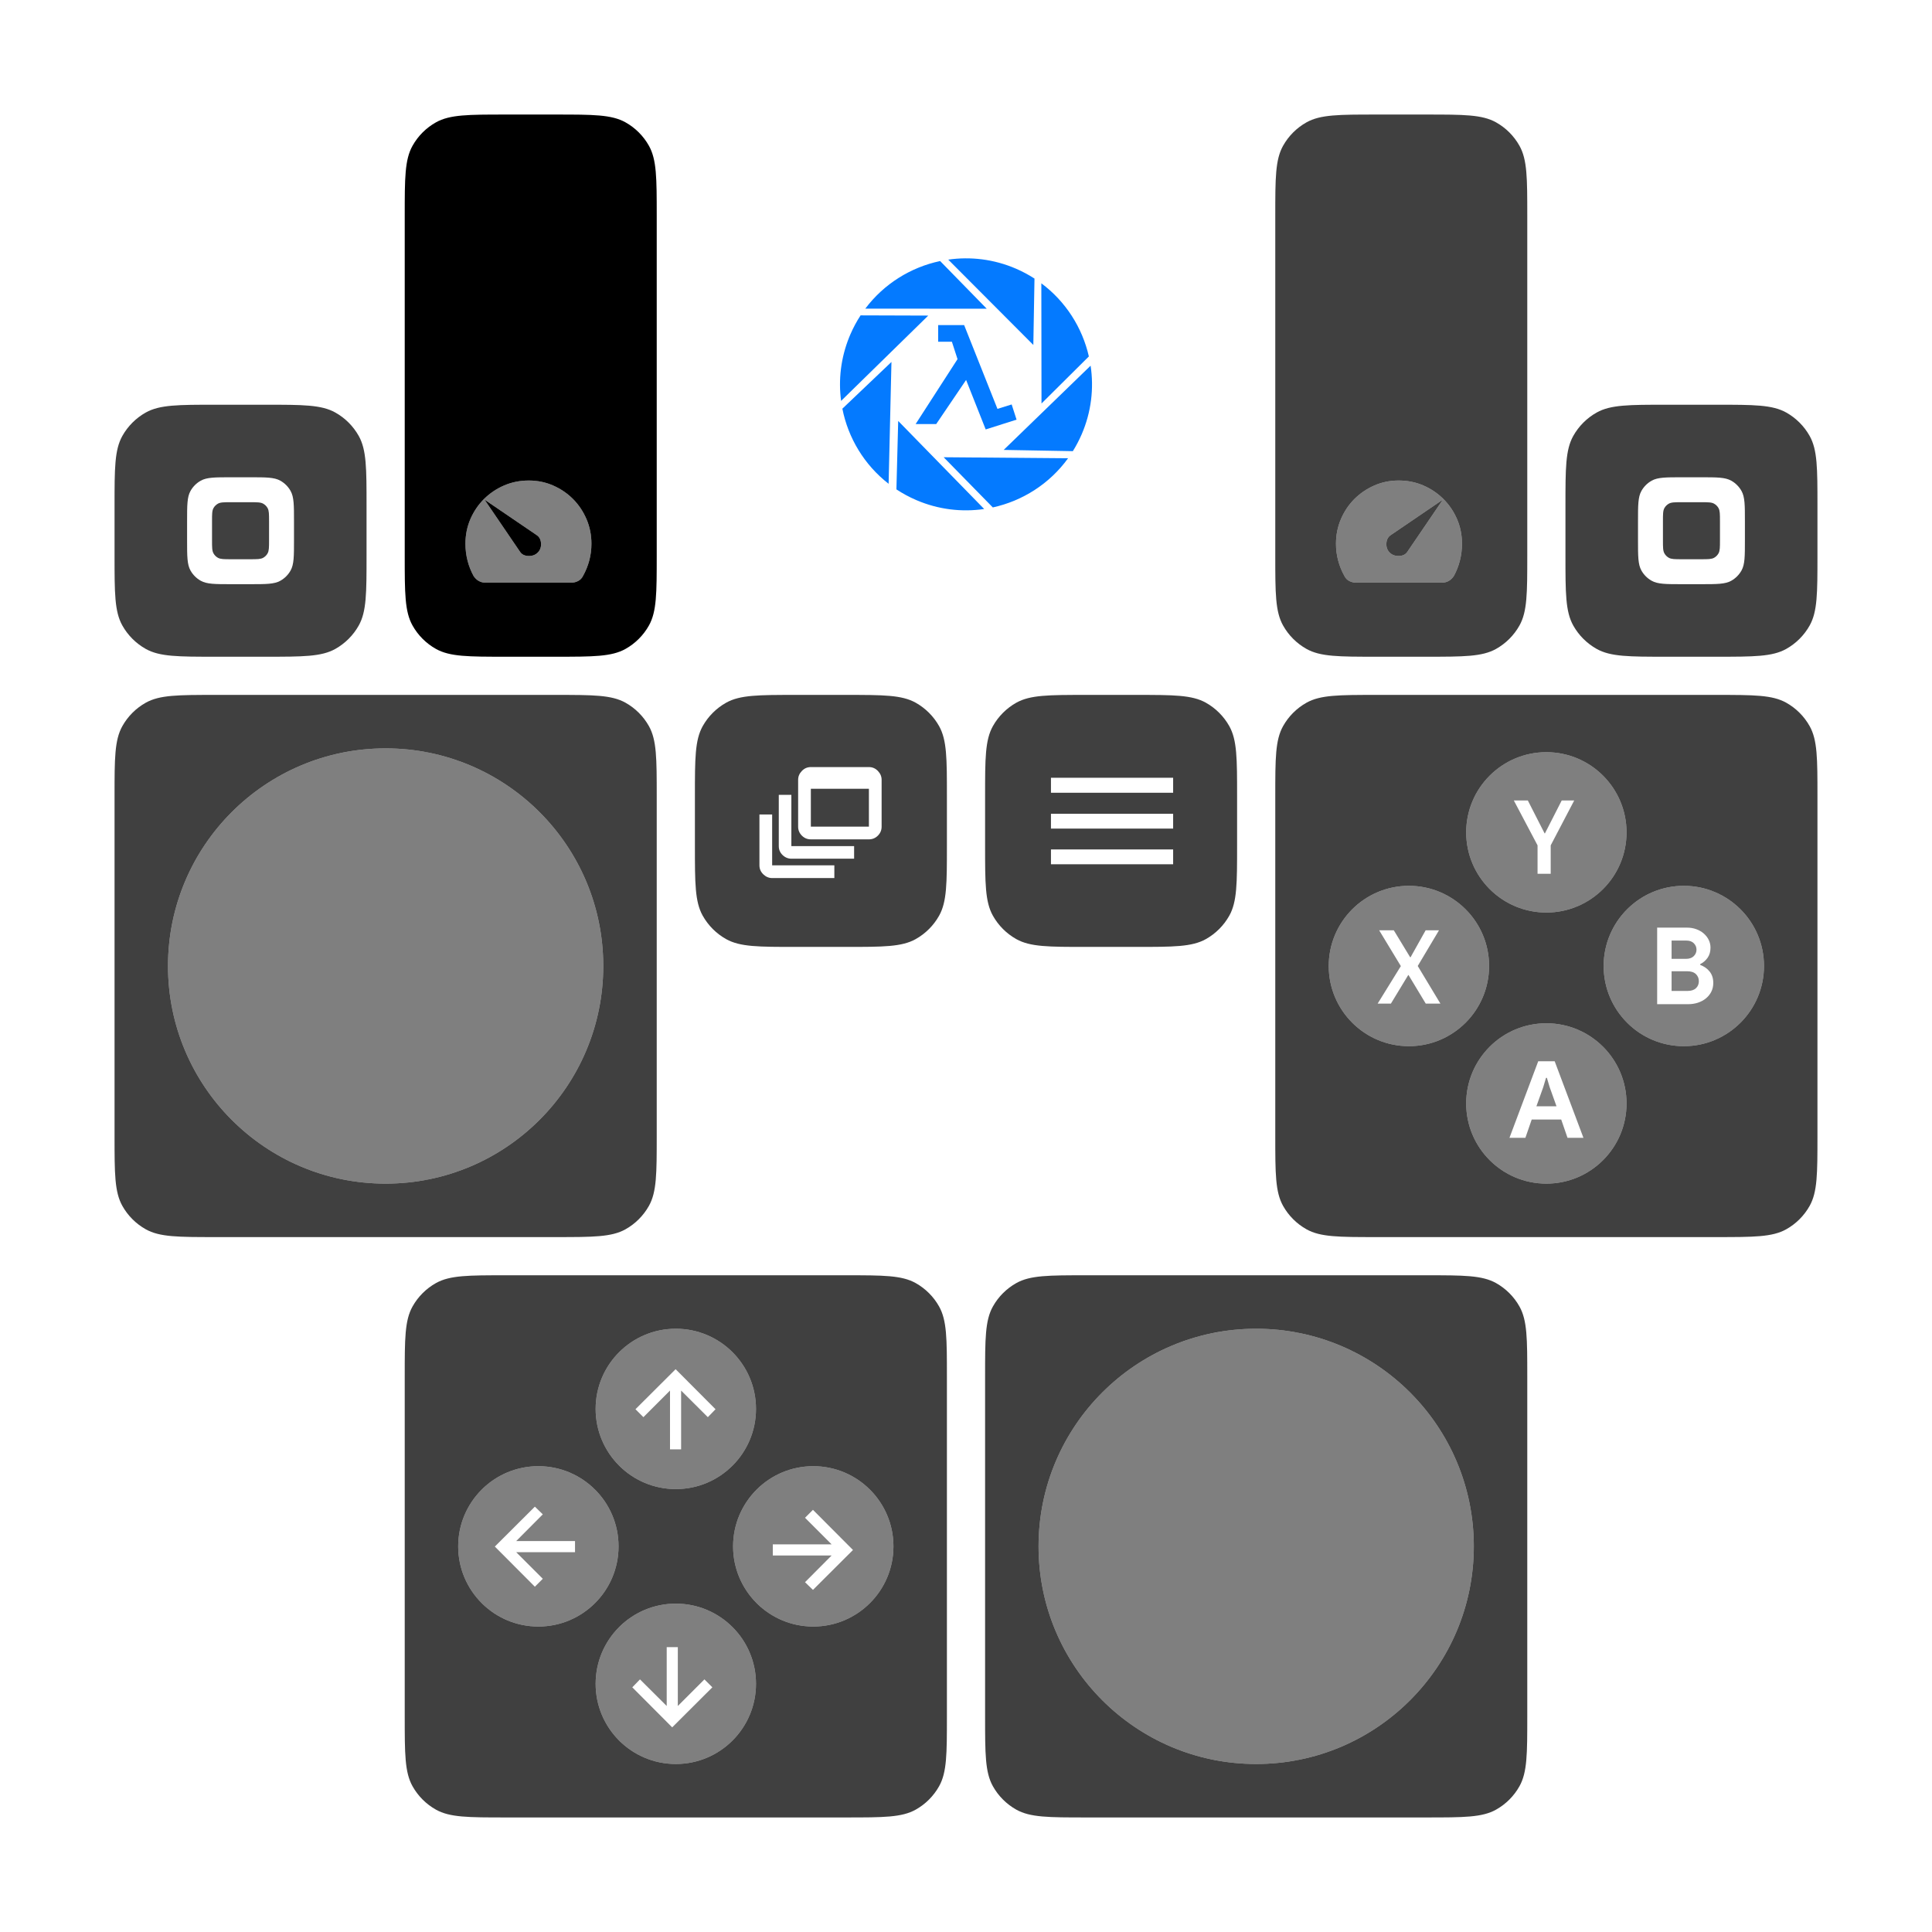 <?xml version="1.0" encoding="UTF-8"?>
<!-- Generated by Pixelmator Pro 3.1.1 -->
<svg width="506" height="506" viewBox="0 0 506 506" xmlns="http://www.w3.org/2000/svg" xmlns:xlink="http://www.w3.org/1999/xlink">
    <g id="Select-Start">
        <path id="Start" fill="#000000" fill-opacity="0.75" fill-rule="evenodd" stroke="none" d="M 297.6 182 C 307.317 182 312.175 182 315.818 184.04 C 318.392 185.482 320.518 187.608 321.96 190.182 C 324 193.825 324 198.683 324 208.4 L 324 221.6 C 324 231.317 324 236.175 321.96 239.818 C 320.518 242.392 318.392 244.518 315.818 245.96 C 312.175 248 307.317 248 297.6 248 L 284.4 248 C 274.683 248 269.825 248 266.182 245.96 C 263.608 244.518 261.482 242.392 260.04 239.818 C 258 236.175 258 231.317 258 221.6 L 258 208.4 C 258 198.683 258 193.825 260.04 190.182 C 261.482 187.608 263.608 185.482 266.182 184.04 C 269.825 182 274.683 182 284.4 182 Z"/>
        <path id="path1" fill="#ffffff" stroke="none" d="M 275.25 226.356 L 275.25 222.473 L 307.25 222.473 L 307.25 226.356 Z M 275.25 217.012 L 275.25 213.129 L 307.25 213.129 L 307.25 217.012 Z M 275.25 207.625 L 275.25 203.7 L 307.25 203.7 L 307.25 207.625 Z"/>
        <path id="Select" fill="#000000" fill-opacity="0.75" fill-rule="evenodd" stroke="none" d="M 221.6 182 C 231.317 182 236.175 182 239.818 184.04 C 242.392 185.482 244.518 187.608 245.96 190.182 C 248 193.825 248 198.683 248 208.4 L 248 221.6 C 248 231.317 248 236.175 245.96 239.818 C 244.518 242.392 242.392 244.518 239.818 245.96 C 236.175 248 231.317 248 221.6 248 L 208.4 248 C 198.683 248 193.825 248 190.182 245.96 C 187.608 244.518 185.482 242.392 184.04 239.818 C 182 236.175 182 231.317 182 221.6 L 182 208.4 C 182 198.683 182 193.825 184.04 190.182 C 185.482 187.608 187.608 185.482 190.182 184.04 C 193.825 182 198.683 182 208.4 182 Z"/>
        <path id="path2" fill="#ffffff" stroke="none" d="M 202.23 229.968 C 201.362 229.968 200.589 229.642 199.914 228.991 C 199.238 228.339 198.9 227.555 198.9 226.638 L 198.9 213.316 L 202.23 213.316 L 202.23 226.638 L 218.52 226.638 L 218.52 229.968 Z M 207.298 224.9 C 206.405 224.9 205.627 224.58 204.963 223.941 C 204.3 223.301 203.968 222.523 203.968 221.606 L 203.968 208.176 L 207.262 208.176 L 207.262 221.606 L 223.696 221.606 L 223.696 224.9 Z M 212.366 219.832 C 211.449 219.832 210.665 219.506 210.013 218.855 C 209.362 218.203 209.036 217.419 209.036 216.502 L 209.036 204.23 C 209.036 203.362 209.362 202.589 210.013 201.914 C 210.665 201.238 211.449 200.9 212.366 200.9 L 227.57 200.9 C 228.487 200.9 229.271 201.238 229.923 201.914 C 230.574 202.589 230.9 203.362 230.9 204.23 L 230.9 216.502 C 230.9 217.419 230.574 218.203 229.923 218.855 C 229.271 219.506 228.487 219.832 227.57 219.832 Z M 212.366 216.502 L 227.57 216.502 L 227.57 206.583 L 212.366 206.583 L 212.366 216.502 Z"/>
    </g>
    <g id="DPad">
        <path id="path3" fill="#000000" fill-opacity="0.75" fill-rule="evenodd" stroke="none" d="M 132.4 476 C 122.684 476 117.824 475.999 114.182 473.959 C 111.607 472.517 109.483 470.393 108.041 467.818 C 106.001 464.176 106 459.316 106 449.6 L 106 360.4 C 106 350.684 106.001 345.824 108.041 342.182 C 109.483 339.607 111.607 337.483 114.182 336.041 C 117.824 334.001 122.684 334 132.4 334 L 221.6 334 C 231.316 334 236.176 334.001 239.818 336.041 C 242.393 337.483 244.517 339.607 245.959 342.182 C 247.999 345.824 248 350.684 248 360.4 L 248 449.6 C 248 459.316 247.999 464.176 245.959 467.818 C 244.517 470.393 242.393 472.517 239.818 473.959 C 236.176 475.999 231.316 476 221.6 476 L 132.4 476 Z M 177 462 C 188.598 462 198 452.598 198 441 C 198 429.402 188.598 420 177 420 C 165.402 420 156 429.402 156 441 C 156 452.598 165.402 462 177 462 Z M 141 426 C 152.598 426 162 416.598 162 405 C 162 393.402 152.598 384 141 384 C 129.402 384 120 393.402 120 405 C 120 416.598 129.402 426 141 426 Z M 213 426 C 224.598 426 234 416.598 234 405 C 234 393.402 224.598 384 213 384 C 201.402 384 192 393.402 192 405 C 192 416.598 201.402 426 213 426 Z M 177 390 C 188.598 390 198 380.598 198 369 C 198 357.402 188.598 348 177 348 C 165.402 348 156 357.402 156 369 C 156 380.598 165.402 390 177 390 Z"/>
        <path id="Right" fill="#000000" fill-opacity="0.5" fill-rule="evenodd" stroke="none" d="M 234 405 C 234 393.402 224.598 384 213 384 C 201.402 384 192 393.402 192 405 C 192 416.598 201.402 426 213 426 C 224.598 426 234 416.598 234 405 Z"/>
        <path id="RightArrow" fill="#ffffff" stroke="none" d="M 212.916 395.432 L 223.4 405.948 L 212.916 416.4 L 210.838 414.386 L 217.806 407.386 L 202.4 407.386 L 202.4 404.478 L 217.806 404.478 L 210.838 397.51 Z"/>
        <path id="Left" fill="#000000" fill-opacity="0.5" fill-rule="evenodd" stroke="none" d="M 162 405 C 162 393.402 152.598 384 141 384 C 129.402 384 120 393.402 120 405 C 120 416.598 129.402 426 141 426 C 152.598 426 162 416.598 162 405 Z"/>
        <path id="LeftArrow" fill="#ffffff" stroke="none" d="M 140.084 415.568 L 129.6 405.052 L 140.084 394.6 L 142.162 396.614 L 135.194 403.614 L 150.6 403.614 L 150.6 406.522 L 135.194 406.522 L 142.162 413.49 Z"/>
        <path id="Down" fill="#000000" fill-opacity="0.5" fill-rule="evenodd" stroke="none" d="M 198 441 C 198 429.402 188.598 420 177 420 C 165.402 420 156 429.402 156 441 C 156 452.598 165.402 462 177 462 C 188.598 462 198 452.598 198 441 Z"/>
        <path id="DownArrow" fill="#ffffff" stroke="none" d="M 186.568 441.916 L 176.052 452.4 L 165.6 441.916 L 167.614 439.838 L 174.614 446.806 L 174.614 431.4 L 177.522 431.4 L 177.522 446.806 L 184.49 439.838 Z"/>
        <path id="Up" fill="#000000" fill-opacity="0.5" fill-rule="evenodd" stroke="none" d="M 198 369 C 198 357.402 188.598 348 177 348 C 165.402 348 156 357.402 156 369 C 156 380.598 165.402 390 177 390 C 188.598 390 198 380.598 198 369 Z"/>
        <path id="UpArrow" fill="#ffffff" stroke="none" d="M 166.432 369.084 L 176.948 358.6 L 187.4 369.084 L 185.386 371.162 L 178.386 364.194 L 178.386 379.6 L 175.478 379.6 L 175.478 364.194 L 168.51 371.162 Z"/>
    </g>
    <g id="ABXY">
        <path id="path4" fill="#000000" fill-opacity="0.75" fill-rule="evenodd" stroke="none" d="M 360.4 324 C 350.684 324 345.824 323.999 342.182 321.959 C 339.607 320.517 337.483 318.393 336.041 315.818 C 334.001 312.176 334 307.316 334 297.6 L 334 208.4 C 334 198.684 334.001 193.824 336.041 190.182 C 337.483 187.607 339.607 185.483 342.182 184.041 C 345.824 182.001 350.684 182 360.4 182 L 449.6 182 C 459.316 182 464.176 182.001 467.818 184.041 C 470.393 185.483 472.517 187.607 473.959 190.182 C 475.999 193.824 476 198.684 476 208.4 L 476 297.6 C 476 307.316 475.999 312.176 473.959 315.818 C 472.517 318.393 470.393 320.517 467.818 321.959 C 464.176 323.999 459.316 324 449.6 324 L 360.4 324 Z M 405 310 C 416.598 310 426 300.598 426 289 C 426 277.402 416.598 268 405 268 C 393.402 268 384 277.402 384 289 C 384 300.598 393.402 310 405 310 Z M 369 274 C 380.598 274 390 264.598 390 253 C 390 241.402 380.598 232 369 232 C 357.402 232 348 241.402 348 253 C 348 264.598 357.402 274 369 274 Z M 441 274 C 452.598 274 462 264.598 462 253 C 462 241.402 452.598 232 441 232 C 429.402 232 420 241.402 420 253 C 420 264.598 429.402 274 441 274 Z M 405 239 C 416.598 239 426 229.598 426 218 C 426 206.402 416.598 197 405 197 C 393.402 197 384 206.402 384 218 C 384 229.598 393.402 239 405 239 Z"/>
        <path id="Y" fill="#000000" fill-opacity="0.5" fill-rule="evenodd" stroke="none" d="M 426 218 C 426 206.402 416.598 197 405 197 C 393.402 197 384 206.402 384 218 C 384 229.598 393.402 239 405 239 C 416.598 239 426 229.598 426 218 Z"/>
        <path id="Y-" fill="#ffffff" fill-rule="evenodd" stroke="none" d="M 402.692 228.852 L 406.136 228.852 L 406.136 221.404 L 412.296 209.644 L 409.02 209.644 L 404.624 218.268 L 404.54 218.268 L 400.144 209.644 L 396.476 209.644 L 402.692 221.404 Z"/>
        <path id="X" fill="#000000" fill-opacity="0.5" fill-rule="evenodd" stroke="none" d="M 390 253 C 390 241.402 380.598 232 369 232 C 357.402 232 348 241.402 348 253 C 348 264.598 357.402 274 369 274 C 380.598 274 390 264.598 390 253 Z"/>
        <path id="X-" fill="#ffffff" fill-rule="evenodd" stroke="none" d="M 360.812 262.852 L 364.284 262.852 L 368.82 255.376 L 368.904 255.376 L 373.412 262.852 L 377.248 262.852 L 371.312 252.996 L 376.884 243.644 L 373.384 243.644 L 369.436 250.7 L 369.324 250.7 L 365.04 243.644 L 361.204 243.644 L 366.888 253.024 Z"/>
        <path id="B" fill="#000000" fill-opacity="0.5" fill-rule="evenodd" stroke="none" d="M 462 253 C 462 241.402 452.598 232 441 232 C 429.402 232 420 241.402 420 253 C 420 264.598 429.402 274 441 274 C 452.598 274 462 264.598 462 253 Z"/>
        <path id="B-" fill="#ffffff" fill-rule="evenodd" stroke="none" d="M 434.016 242.952 L 441.856 242.952 C 442.715 242.952 443.517 243.087 444.264 243.358 C 445.011 243.629 445.659 244.002 446.21 244.478 C 446.761 244.954 447.195 245.509 447.512 246.144 C 447.829 246.779 447.988 247.46 447.988 248.188 C 447.988 249.252 447.731 250.143 447.218 250.862 C 446.705 251.581 446.065 252.127 445.3 252.5 L 445.3 252.724 C 446.327 253.097 447.153 253.681 447.778 254.474 C 448.403 255.267 448.716 256.252 448.716 257.428 C 448.716 258.287 448.543 259.057 448.198 259.738 C 447.853 260.419 447.381 261.003 446.784 261.488 C 446.187 261.973 445.491 262.347 444.698 262.608 C 443.905 262.869 443.051 263 442.136 263 L 434.016 263 Z M 441.576 251.128 C 442.453 251.128 443.13 250.89 443.606 250.414 C 444.082 249.938 444.32 249.373 444.32 248.72 C 444.32 248.067 444.087 247.507 443.62 247.04 C 443.153 246.573 442.509 246.34 441.688 246.34 L 437.796 246.34 L 437.796 251.128 Z M 441.996 259.528 C 442.948 259.528 443.676 259.29 444.18 258.814 C 444.684 258.338 444.936 257.727 444.936 256.98 C 444.936 256.233 444.679 255.613 444.166 255.118 C 443.653 254.623 442.892 254.376 441.884 254.376 L 437.796 254.376 L 437.796 259.528 Z"/>
        <path id="A" fill="#000000" fill-opacity="0.5" fill-rule="evenodd" stroke="none" d="M 426 289 C 426 277.402 416.598 268 405 268 C 393.402 268 384 277.402 384 289 C 384 300.598 393.402 310 405 310 C 416.598 310 426 300.598 426 289 Z"/>
        <path id="A-" fill="#ffffff" fill-rule="evenodd" stroke="none" d="M 402.868 277.952 L 407.18 277.952 L 414.712 298 L 410.54 298 L 408.888 293.212 L 401.16 293.212 L 399.508 298 L 395.336 298 Z M 407.656 289.74 L 405.864 284.728 L 405.136 282.292 L 404.912 282.292 L 404.184 284.728 L 402.392 289.74 Z"/>
    </g>
    <g id="Stick">
        <path id="path5" fill="#000000" fill-opacity="0.75" fill-rule="evenodd" stroke="none" d="M 284.4 476 C 274.684 476 269.824 475.999 266.182 473.959 C 263.607 472.517 261.483 470.393 260.041 467.818 C 258.001 464.176 258 459.316 258 449.6 L 258 360.4 C 258 350.684 258.001 345.824 260.041 342.182 C 261.483 339.607 263.607 337.483 266.182 336.041 C 269.824 334.001 274.684 334 284.4 334 L 373.6 334 C 383.316 334 388.176 334.001 391.818 336.041 C 394.393 337.483 396.517 339.607 397.959 342.182 C 399.999 345.824 400 350.684 400 360.4 L 400 449.6 C 400 459.316 399.999 464.176 397.959 467.818 C 396.517 470.393 394.393 472.517 391.818 473.959 C 388.176 475.999 383.316 476 373.6 476 L 284.4 476 Z M 329 462 C 360.48 462 386 436.48 386 405 C 386 373.52 360.48 348 329 348 C 297.52 348 272 373.52 272 405 C 272 436.48 297.52 462 329 462 Z"/>
        <path id="path6" fill="#000000" fill-opacity="0.5" fill-rule="evenodd" stroke="none" d="M 386 405 C 386 373.52 360.48 348 329 348 C 297.52 348 272 373.52 272 405 C 272 436.48 297.52 462 329 462 C 360.48 462 386 436.48 386 405 Z"/>
        <path id="path7" fill="#000000" fill-opacity="0.75" fill-rule="evenodd" stroke="none" d="M 56.4 324 C 46.684 324 41.824 323.999 38.182 321.959 C 35.607 320.517 33.483 318.393 32.041 315.818 C 30.001 312.176 30 307.316 30 297.6 L 30 208.4 C 30 198.684 30.001 193.824 32.041 190.182 C 33.483 187.607 35.607 185.483 38.182 184.041 C 41.824 182.001 46.684 182 56.4 182 L 145.6 182 C 155.316 182 160.176 182.001 163.818 184.041 C 166.393 185.483 168.517 187.607 169.959 190.182 C 171.999 193.824 172 198.684 172 208.4 L 172 297.6 C 172 307.316 171.999 312.176 169.959 315.818 C 168.517 318.393 166.393 320.517 163.818 321.959 C 160.176 323.999 155.316 324 145.6 324 L 56.4 324 Z M 101 310 C 132.48 310 158 284.48 158 253 C 158 221.52 132.48 196 101 196 C 69.52 196 44 221.52 44 253 C 44 284.48 69.52 310 101 310 Z"/>
        <path id="path8" fill="#000000" fill-opacity="0.5" fill-rule="evenodd" stroke="none" d="M 158 253 C 158 221.52 132.48 196 101 196 C 69.52 196 44 221.52 44 253 C 44 284.48 69.52 310 101 310 C 132.48 310 158 284.48 158 253 Z"/>
    </g>
    <g id="Bumper">
        <path id="path9" fill="#000000" fill-opacity="0.75" fill-rule="evenodd" stroke="none" d="M 449.6 106 C 459.317 106 464.175 106 467.818 108.04 C 470.392 109.482 472.518 111.608 473.96 114.182 C 476 117.825 476 122.683 476 132.4 L 476 145.6 C 476 155.317 476 160.175 473.96 163.818 C 472.518 166.392 470.392 168.518 467.818 169.96 C 464.175 172 459.317 172 449.6 172 L 436.4 172 C 426.683 172 421.825 172 418.182 169.96 C 415.608 168.518 413.482 166.392 412.04 163.818 C 410 160.175 410 155.317 410 145.6 L 410 132.4 C 410 122.683 410 117.825 412.04 114.182 C 413.482 111.608 415.608 109.482 418.182 108.04 C 421.825 106 426.683 106 436.4 106 Z"/>
        <path id="path10" fill="#ffffff" fill-rule="evenodd" stroke="none" d="M 440.551 153 C 436.3 153 434.174 153 432.58 152.107 C 431.454 151.477 430.523 150.546 429.893 149.42 C 429 147.826 429 145.7 429 141.449 L 429 136.551 C 429 132.3 429 130.174 429.893 128.58 C 430.523 127.454 431.454 126.523 432.58 125.893 C 434.174 125 436.3 125 440.551 125 L 445.449 125 C 449.7 125 451.826 125 453.42 125.893 C 454.546 126.523 455.477 127.454 456.107 128.58 C 457 130.174 457 132.3 457 136.551 L 457 141.449 C 457 145.7 457 147.826 456.107 149.42 C 455.477 150.546 454.546 151.477 453.42 152.107 C 451.826 153 449.7 153 445.449 153 L 440.551 153 Z M 440.482 146.467 L 445.518 146.467 C 447.339 146.467 448.249 146.466 448.932 146.084 C 449.414 145.814 449.814 145.414 450.084 144.932 C 450.466 144.249 450.467 143.339 450.467 141.518 L 450.467 136.482 C 450.467 134.661 450.466 133.751 450.084 133.068 C 449.814 132.586 449.414 132.186 448.932 131.916 C 448.249 131.534 447.339 131.533 445.518 131.533 L 440.482 131.533 C 438.661 131.533 437.751 131.534 437.068 131.916 C 436.586 132.186 436.186 132.586 435.916 133.068 C 435.534 133.751 435.533 134.661 435.533 136.482 L 435.533 141.518 C 435.533 143.339 435.534 144.249 435.916 144.932 C 436.186 145.414 436.586 145.814 437.068 146.084 C 437.751 146.466 438.661 146.467 440.482 146.467 Z"/>
        <path id="path11" fill="#000000" fill-opacity="0.75" fill-rule="evenodd" stroke="none" d="M 69.6 106 C 79.317 106 84.175 106 87.818 108.04 C 90.392 109.482 92.518 111.608 93.96 114.182 C 96 117.825 96 122.683 96 132.4 L 96 145.6 C 96 155.317 96 160.175 93.96 163.818 C 92.518 166.392 90.392 168.518 87.818 169.96 C 84.175 172 79.317 172 69.6 172 L 56.4 172 C 46.683 172 41.825 172 38.182 169.96 C 35.608 168.518 33.482 166.392 32.04 163.818 C 30 160.175 30 155.317 30 145.6 L 30 132.4 C 30 122.683 30 117.825 32.04 114.182 C 33.482 111.608 35.608 109.482 38.182 108.04 C 41.825 106 46.683 106 56.4 106 Z"/>
        <path id="path12" fill="#ffffff" fill-rule="evenodd" stroke="none" d="M 60.551 153 C 56.3 153 54.174 153 52.58 152.107 C 51.454 151.477 50.523 150.546 49.893 149.42 C 49 147.826 49 145.7 49 141.449 L 49 136.551 C 49 132.3 49 130.174 49.893 128.58 C 50.523 127.454 51.454 126.523 52.58 125.893 C 54.174 125 56.3 125 60.551 125 L 65.449 125 C 69.7 125 71.826 125 73.42 125.893 C 74.546 126.523 75.477 127.454 76.107 128.58 C 77 130.174 77 132.3 77 136.551 L 77 141.449 C 77 145.7 77 147.826 76.107 149.42 C 75.477 150.546 74.546 151.477 73.42 152.107 C 71.826 153 69.7 153 65.449 153 L 60.551 153 Z M 60.482 146.467 L 65.518 146.467 C 67.339 146.467 68.249 146.466 68.932 146.084 C 69.414 145.814 69.814 145.414 70.084 144.932 C 70.466 144.249 70.467 143.339 70.467 141.518 L 70.467 136.482 C 70.467 134.661 70.466 133.751 70.084 133.068 C 69.814 132.586 69.414 132.186 68.932 131.916 C 68.249 131.534 67.339 131.533 65.518 131.533 L 60.482 131.533 C 58.661 131.533 57.751 131.534 57.068 131.916 C 56.586 132.186 56.186 132.586 55.916 133.068 C 55.534 133.751 55.533 134.661 55.533 136.482 L 55.533 141.518 C 55.533 143.339 55.534 144.249 55.916 144.932 C 56.186 145.414 56.586 145.814 57.068 146.084 C 57.751 146.466 58.661 146.467 60.482 146.467 Z"/>
    </g>
    <g id="Trigger">
        <path id="path13" fill="#000000" fill-opacity="0.75" fill-rule="evenodd" stroke="none" d="M 360.4 172 C 350.684 172 345.824 171.999 342.182 169.959 C 339.607 168.517 337.483 166.393 336.041 163.818 C 334.001 160.176 334 155.316 334 145.6 L 334 56.4 C 334 46.684 334.001 41.824 336.041 38.182 C 337.483 35.607 339.607 33.483 342.182 32.041 C 345.824 30.001 350.684 30 360.4 30 L 373.6 30 C 383.316 30 388.176 30.001 391.818 32.041 C 394.393 33.483 396.517 35.607 397.959 38.182 C 399.999 41.824 400 46.684 400 56.4 L 400 145.6 C 400 155.316 399.999 160.176 397.959 163.818 C 396.517 166.393 394.393 168.517 391.818 169.959 C 388.176 171.999 383.316 172 373.6 172 L 360.4 172 Z M 355.172 152.602 L 377.666 152.602 C 378.291 152.602 378.864 152.458 379.385 152.172 C 379.905 151.885 380.361 151.456 380.752 150.883 C 381.455 149.607 381.989 148.254 382.354 146.822 C 382.718 145.39 382.9 143.918 382.9 142.408 C 382.9 140.091 382.464 137.931 381.592 135.926 C 380.72 133.921 379.528 132.171 378.018 130.674 C 376.508 129.177 374.757 127.998 372.766 127.139 C 370.774 126.279 368.62 125.85 366.303 125.85 C 364.012 125.85 361.871 126.293 359.879 127.178 C 357.887 128.063 356.155 129.248 354.684 130.732 C 353.213 132.216 352.049 133.96 351.189 135.965 C 350.33 137.97 349.9 140.117 349.9 142.408 C 349.9 143.918 350.089 145.384 350.467 146.803 C 350.844 148.222 351.398 149.581 352.127 150.883 C 352.413 151.456 352.835 151.885 353.395 152.172 C 353.954 152.458 354.547 152.602 355.172 152.602 Z M 366.381 145.611 C 365.392 145.637 364.584 145.338 363.959 144.713 C 363.334 144.088 363.048 143.293 363.1 142.33 C 363.152 141.367 363.516 140.65 364.193 140.182 L 377.9 130.85 L 368.568 144.557 C 368.1 145.234 367.37 145.585 366.381 145.611 Z"/>
        <path id="path14" fill="#000000" fill-opacity="0.5" stroke="none" d="M 363.959 144.713 C 364.584 145.338 365.391 145.637 366.38 145.611 C 367.37 145.585 368.099 145.233 368.567 144.557 L 377.901 130.849 L 364.193 140.183 C 363.517 140.651 363.152 141.367 363.1 142.33 C 363.048 143.294 363.334 144.088 363.959 144.713 Z M 355.172 152.601 C 354.547 152.601 353.955 152.458 353.395 152.172 C 352.836 151.885 352.412 151.456 352.126 150.883 C 351.397 149.581 350.844 148.221 350.466 146.802 C 350.089 145.383 349.9 143.919 349.9 142.409 C 349.9 140.117 350.33 137.97 351.189 135.965 C 352.048 133.96 353.213 132.216 354.684 130.732 C 356.155 129.248 357.886 128.063 359.878 127.178 C 361.87 126.293 364.011 125.85 366.302 125.85 C 368.62 125.85 370.774 126.28 372.766 127.139 C 374.757 127.998 376.508 129.176 378.018 130.673 C 379.528 132.17 380.72 133.921 381.592 135.926 C 382.464 137.93 382.9 140.091 382.9 142.409 C 382.9 143.919 382.718 145.39 382.353 146.822 C 381.989 148.254 381.455 149.607 380.752 150.883 C 380.362 151.456 379.906 151.885 379.385 152.172 C 378.865 152.458 378.292 152.601 377.667 152.601 Z"/>
        <path id="path15" fill="#000000" fill-rule="evenodd" stroke="none" d="M 132.4 172 C 122.684 172 117.824 171.999 114.182 169.959 C 111.607 168.517 109.483 166.393 108.041 163.818 C 106.001 160.176 106 155.316 106 145.6 L 106 56.4 C 106 46.684 106.001 41.824 108.041 38.182 C 109.483 35.607 111.607 33.483 114.182 32.041 C 117.824 30.001 122.684 30 132.4 30 L 145.6 30 C 155.316 30 160.176 30.001 163.818 32.041 C 166.393 33.483 168.517 35.607 169.959 38.182 C 171.999 41.824 172 46.684 172 56.4 L 172 145.6 C 172 155.316 171.999 160.176 169.959 163.818 C 168.517 166.393 166.393 168.517 163.818 169.959 C 160.176 171.999 155.316 172 145.6 172 L 132.4 172 Z M 127.133 152.602 L 149.627 152.602 C 150.252 152.602 150.845 152.458 151.404 152.172 C 151.964 151.885 152.387 151.456 152.674 150.883 C 153.403 149.581 153.956 148.222 154.334 146.803 C 154.712 145.384 154.9 143.918 154.9 142.408 C 154.9 140.117 154.471 137.97 153.611 135.965 C 152.752 133.96 151.586 132.216 150.115 130.732 C 148.644 129.248 146.914 128.063 144.922 127.178 C 142.93 126.293 140.789 125.85 138.498 125.85 C 136.181 125.85 134.027 126.279 132.035 127.139 C 130.043 127.998 128.291 129.177 126.781 130.674 C 125.271 132.171 124.081 133.921 123.209 135.926 C 122.337 137.931 121.9 140.091 121.9 142.408 C 121.9 143.918 122.083 145.39 122.447 146.822 C 122.812 148.254 123.346 149.607 124.049 150.883 C 124.439 151.456 124.893 151.885 125.414 152.172 C 125.935 152.458 126.508 152.602 127.133 152.602 Z M 138.42 145.611 C 137.431 145.585 136.701 145.234 136.232 144.557 L 126.898 130.85 L 140.607 140.182 C 141.284 140.65 141.647 141.367 141.699 142.33 C 141.751 143.293 141.467 144.088 140.842 144.713 C 140.217 145.338 139.409 145.637 138.42 145.611 Z"/>
        <path id="path16" fill="#000000" fill-opacity="0.5" stroke="none" d="M 140.841 144.713 C 140.216 145.338 139.409 145.637 138.42 145.611 C 137.43 145.585 136.701 145.233 136.233 144.557 L 126.899 130.849 L 140.607 140.183 C 141.283 140.651 141.648 141.367 141.7 142.33 C 141.752 143.294 141.466 144.088 140.841 144.713 Z M 149.628 152.601 C 150.253 152.601 150.845 152.458 151.405 152.172 C 151.964 151.885 152.388 151.456 152.674 150.883 C 153.403 149.581 153.956 148.221 154.334 146.802 C 154.711 145.383 154.9 143.919 154.9 142.409 C 154.9 140.117 154.47 137.97 153.611 135.965 C 152.752 133.96 151.587 132.216 150.116 130.732 C 148.645 129.248 146.914 128.063 144.922 127.178 C 142.93 126.293 140.789 125.85 138.498 125.85 C 136.18 125.85 134.026 126.28 132.034 127.139 C 130.043 127.998 128.292 129.176 126.782 130.673 C 125.272 132.17 124.08 133.921 123.208 135.926 C 122.336 137.93 121.9 140.091 121.9 142.409 C 121.9 143.919 122.082 145.39 122.447 146.822 C 122.811 148.254 123.345 149.607 124.048 150.883 C 124.438 151.456 124.894 151.885 125.415 152.172 C 125.936 152.458 126.508 152.601 127.133 152.601 Z"/>
    </g>
    <g id="Logo">
        <filter id="filter1" x="0" y="0" width="506" height="506" filterUnits="userSpaceOnUse" primitiveUnits="userSpaceOnUse" color-interpolation-filters="sRGB">
            <feGaussianBlur stdDeviation="5"/>
            <feOffset dx="-0" dy="0" result="offsetblur"/>
            <feFlood flood-color="#000000" flood-opacity="0.5"/>
            <feComposite in2="offsetblur" operator="in"/>
            <feMerge>
                <feMergeNode/>
                <feMergeNode in="SourceGraphic"/>
            </feMerge>
        </filter>
        <path id="Aperture" fill="#047aff" stroke="none" filter="url(#filter1)" d="M 239.916 130.949 C 245.746 133.469 251.905 134.171 257.762 133.311 L 235.242 110.25 L 234.775 128.171 C 236.378 129.229 238.093 130.161 239.916 130.949 Z M 232.733 126.706 L 233.477 94.799 L 220.621 107.036 C 222.138 114.726 226.375 121.768 232.733 126.706 Z M 260.021 132.898 C 267.812 131.195 274.902 126.699 279.731 120.024 L 247.147 119.753 L 260.021 132.898 Z M 220.287 105 L 243.114 82.655 L 225.389 82.597 C 224.375 84.15 223.48 85.809 222.719 87.569 L 222.434 88.248 C 220.201 93.749 219.557 99.505 220.287 105 Z M 262.871 117.834 L 280.983 118.161 C 281.85 116.772 282.627 115.3 283.296 113.751 C 285.835 107.878 286.526 101.67 285.636 95.774 L 262.871 117.834 Z M 272.775 105.679 L 285.18 93.352 C 283.461 85.818 279.123 78.961 272.73 74.201 L 272.775 105.679 Z M 226.622 80.839 L 258.425 80.851 L 246.227 68.37 C 238.524 69.995 231.491 74.351 226.622 80.839 Z M 270.635 90.346 L 270.937 72.958 C 269.422 71.979 267.809 71.111 266.099 70.372 C 260.302 67.867 254.178 67.158 248.351 67.996 L 270.635 90.346 Z"/>
        <filter id="filter2" x="0" y="0" width="506" height="506" filterUnits="userSpaceOnUse" primitiveUnits="userSpaceOnUse" color-interpolation-filters="sRGB">
            <feGaussianBlur stdDeviation="5"/>
            <feOffset dx="-0" dy="0" result="offsetblur"/>
            <feFlood flood-color="#000000" flood-opacity="0.5"/>
            <feComposite in2="offsetblur" operator="in"/>
            <feMerge>
                <feMergeNode/>
                <feMergeNode in="SourceGraphic"/>
            </feMerge>
        </filter>
        <path id="Lambda" fill="#047aff" fill-rule="evenodd" stroke="none" filter="url(#filter2)" d="M 245.713 85.143 L 245.713 89.505 L 249.305 89.505 L 250.781 94.06 L 239.811 111.061 L 245.2 111.061 L 253.026 99.513 L 258.159 112.473 L 266.242 109.907 L 264.959 105.929 L 261.238 107.084 L 252.513 85.143 L 245.713 85.143 Z"/>
    </g>
</svg>
